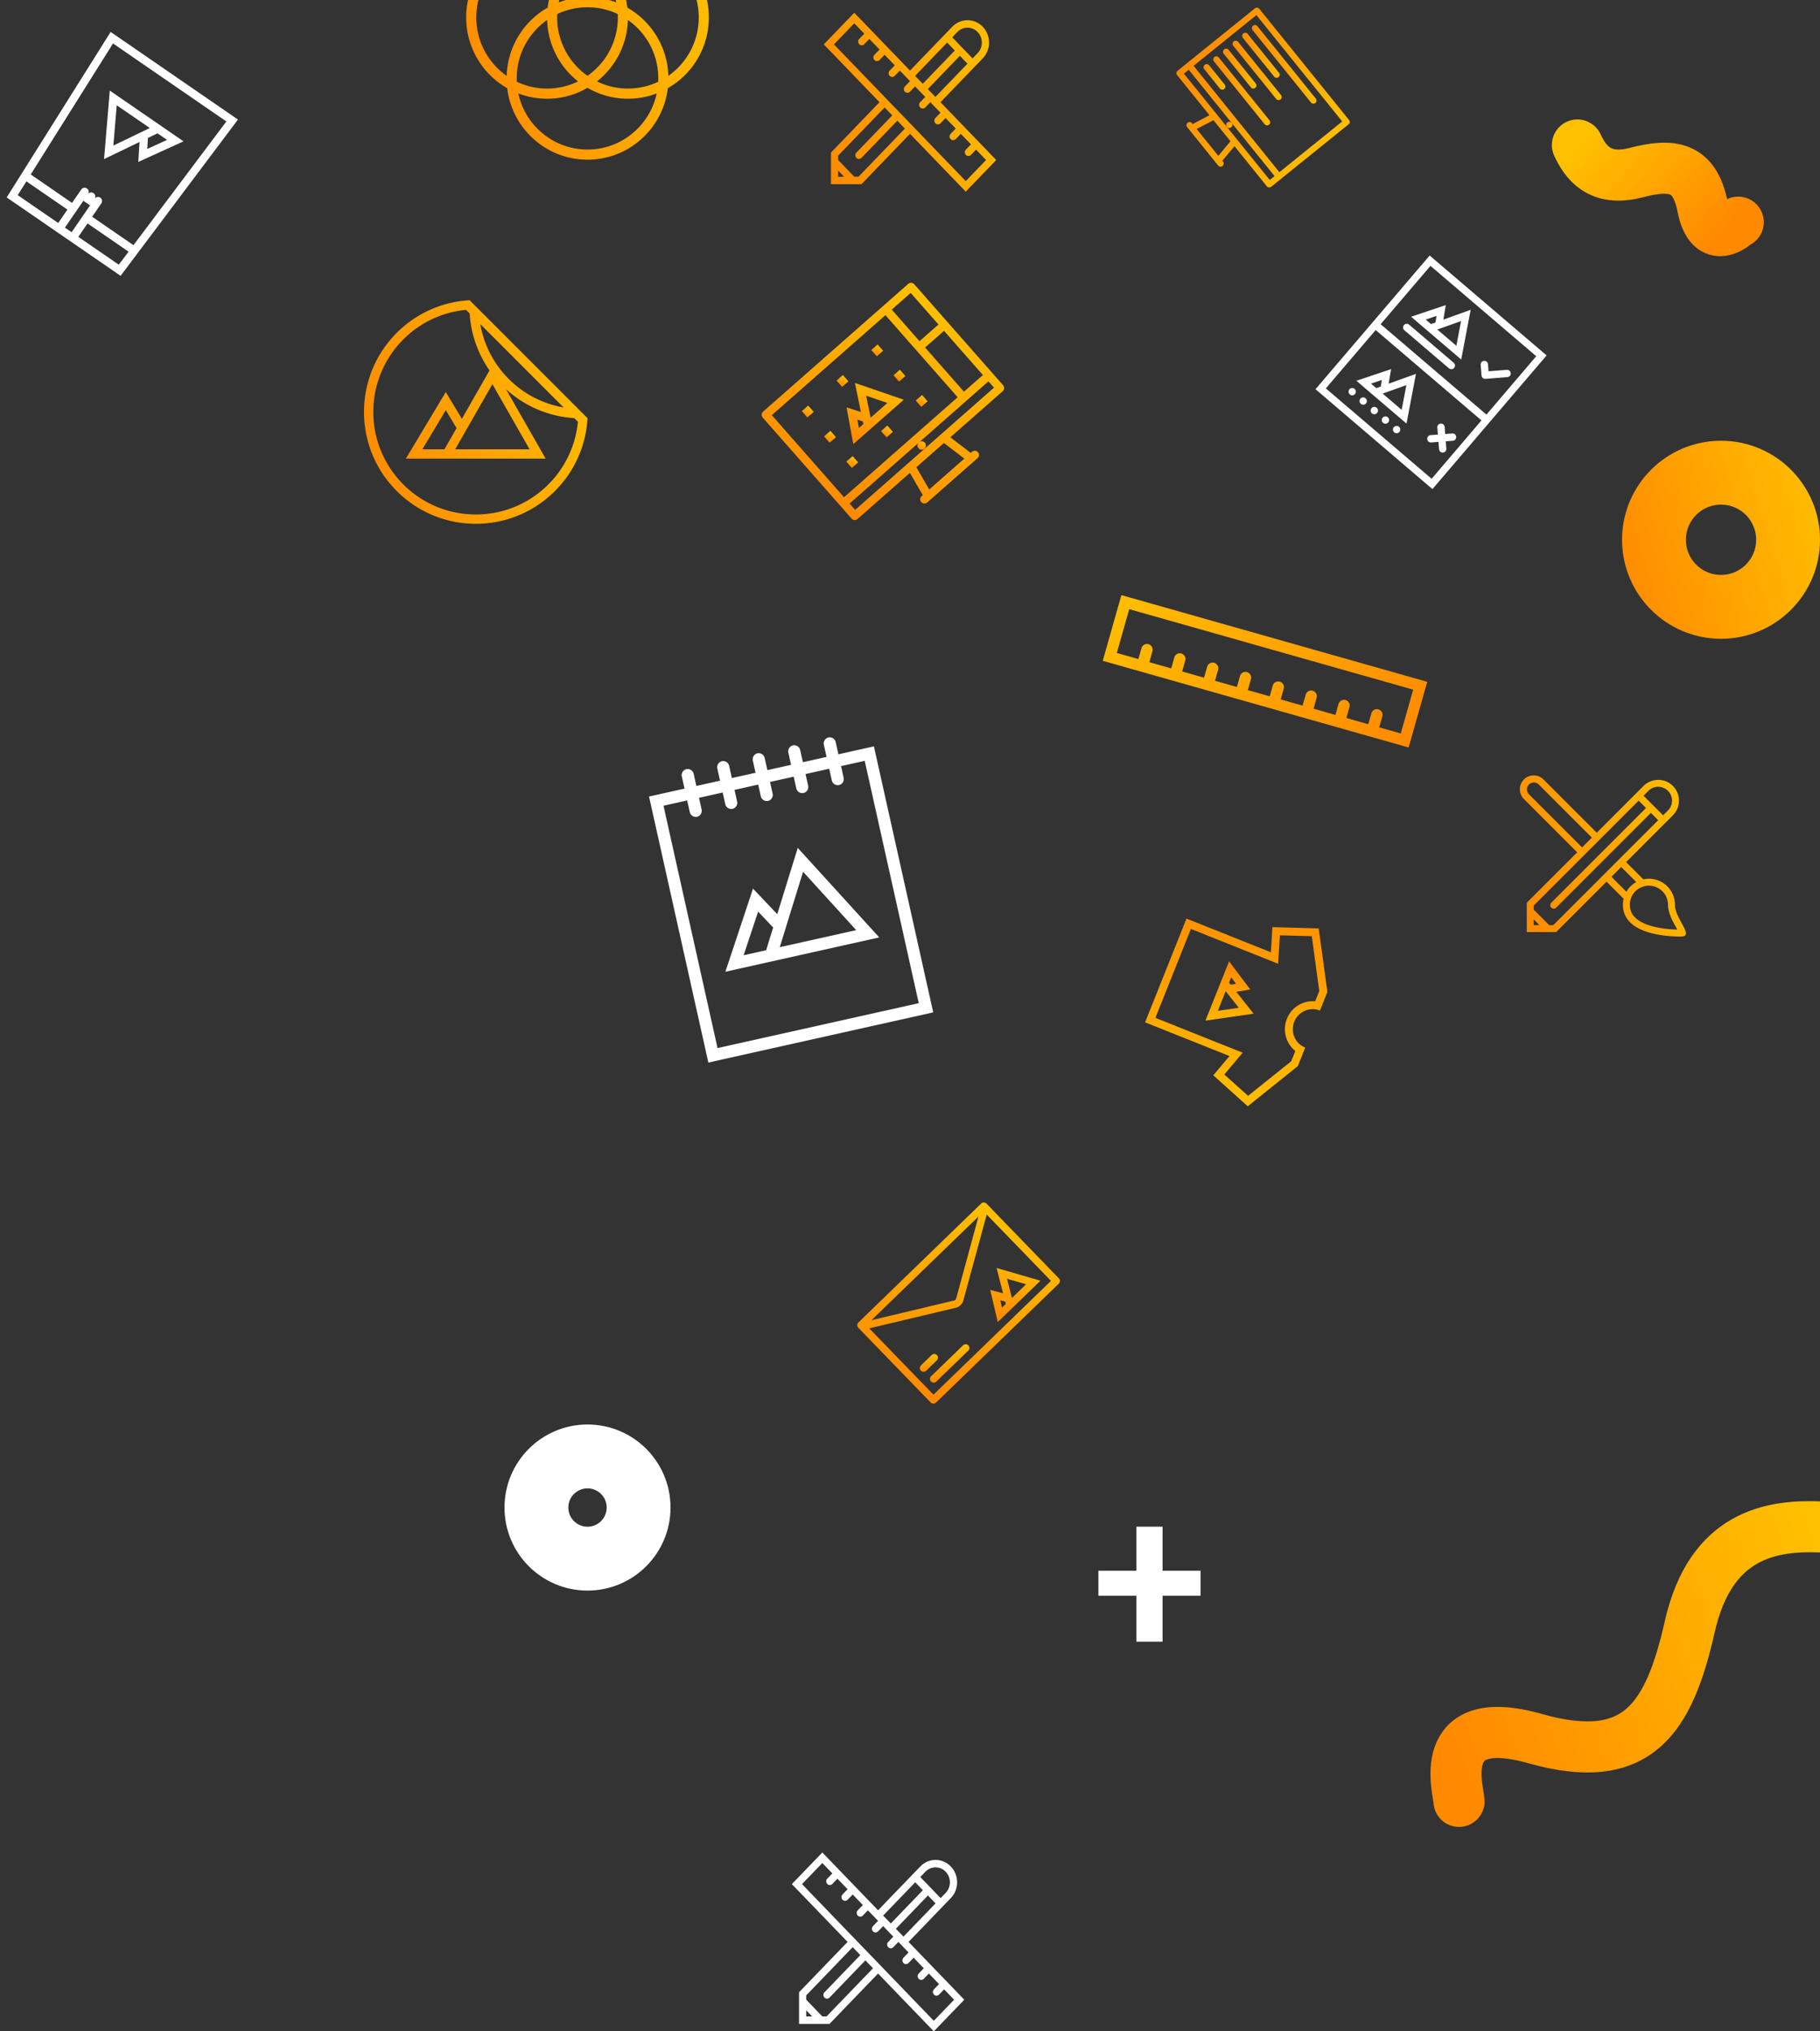 <svg width="285" height="318" viewBox="0 0 285 318" fill="none" xmlns="http://www.w3.org/2000/svg"><rect x="0" y="0" width="285" height="318" fill="#333333" stroke="none"/><path d="M73.539 47c-4.15.23-8.237 1.93-11.41 5.102-6.839 6.84-6.839 17.929 0 24.768A17.46 17.46 0 0 0 74.514 82c4.482 0 8.965-1.71 12.384-5.13A17.45 17.45 0 0 0 92 65.46L73.539 47zM69.6 70.338h-3.468l3.676-6.128 1.688 2.81-1.896 3.318zm1.68 0l5.825-10.194 5.826 10.194H71.28zm16.987-6.546a15.983 15.983 0 0 1-8.594-4.465 15.92 15.92 0 0 1-3.691-5.733 16.082 16.082 0 0 1-.776-2.863l13.061 13.061zm.948 7.155a15.999 15.999 0 0 1-3.35 4.892 16.004 16.004 0 0 1-11.352 4.702 16 16 0 0 1-11.352-4.702 15.988 15.988 0 0 1-4.703-11.352 15.989 15.989 0 0 1 4.703-11.353 15.973 15.973 0 0 1 9.82-4.629l.565.567a17.453 17.453 0 0 0 3.109 8.919l-4.33 7.577-2.517-4.195-6.255 10.424h21.892L79.23 60.92a17.443 17.443 0 0 0 10.698 4.533l.567.567a15.959 15.959 0 0 1-1.279 4.928z" fill="url(#a)" style="mix-blend-mode:multiply"/><path d="M223.875 40l-8.548 10.008-.779.912-8.549 10.009 18.312 15.64 8.548-10.008.779-.913 8.549-10.008L223.875 40zm.308 34.95l-16.565-14.148 7.803-9.136 16.565 14.148-7.803 9.136zM216.2 50.754l7.802-9.135 16.565 14.148-7.802 9.135L216.2 50.754z" fill="#fff"/><path d="M226.021 50.034l.38-2.274-5.433 1.824 1.868 1.596 2.617 2.235 3.362 2.87 1.481-7.786-4.275 1.535zm-2.766-.007l1.7-.574-.172 1.028-.703.25-.825-.704zm1.829 1.563l3.71-1.332-.736 3.872-2.974-2.54zm2.554 5.196l-6.978-5.96a.577.577 0 0 0-.81.066.576.576 0 0 0 .065.807l6.977 5.96a.573.573 0 1 0 .746-.873zm-15.544 4.07a.573.573 0 0 0-.743.87.573.573 0 1 0 .743-.87zm1.743 1.488a.572.572 0 0 0-.743.87.574.574 0 0 0 .81-.06.574.574 0 0 0-.067-.81zm1.747 1.492a.574.574 0 0 0-.81.061.574.574 0 0 0 .874.746.573.573 0 0 0-.064-.807zm1.743 1.489a.574.574 0 0 0-.81.061.573.573 0 1 0 .81-.06zm1.744 1.49a.571.571 0 1 0 .063.806.57.57 0 0 0-.063-.806zm-2.182-3.374l3.362 2.871 1.478-7.783-4.274 1.534.382-2.276-5.433 1.823 1.868 1.596 2.617 2.235zm2.603.718l-2.974-2.54 3.709-1.332-.735 3.872zm-4.804-4.103l1.7-.573-.169 1.025-.706.253-.825-.705zm21.885-1.633a.575.575 0 0 0-.617-.527l-2.859.228-.09-1.144a.575.575 0 0 0-1.144.09l.134 1.713a.575.575 0 0 0 .617.527l3.432-.27a.575.575 0 0 0 .527-.617zm-13.078 10.315a.57.57 0 0 0 .617.527l.002.002 1.142-.092.09 1.144a.575.575 0 0 0 .617.527.575.575 0 0 0 .527-.617l-.093-1.141 1.144-.09a.575.575 0 0 0-.09-1.144l-1.144.09-.087-1.142-.003-.002a.575.575 0 0 0-1.144.09l.09 1.144-1.141.087a.574.574 0 0 0-.527.617z" fill="#fff"/><path d="M203.229 166.896l.694-1.74.232-.58.231-.58c-1.585-.632-2.354-2.448-1.716-4.047.638-1.599 2.446-2.386 4.031-1.753l.232-.581.231-.58.695-1.74-1.357-9.956-7.248-.202-.239 3.939-13.218-5.275-6.482 16.241 13.218 5.276-2.539 3.021 5.396 4.843 7.839-6.286zm-11.509 1.314l1.757-2.09 1.114-1.326-1.595-.637-12.068-4.816 5.556-13.922 12.068 4.817 1.595.636.105-1.728.165-2.726 4.999.139 1.17 8.587-.639 1.601a4.367 4.367 0 0 0-4.426 2.745 4.366 4.366 0 0 0 1.32 5.038l-.639 1.601-6.761 5.422-3.721-3.341z" fill="url(#b)" style="mix-blend-mode:multiply"/><path d="M193.598 155.26l2.187-.364-3.319-4.399-.882 2.21-1.235 3.093-1.587 3.978 7.541-1.09-2.705-3.428zm-.801-2.255l.755.999-.835.139-.248-.314.328-.824zm-.862 2.16l2.051 2.599-3.277.473 1.226-3.072z" fill="url(#c)" style="mix-blend-mode:multiply"/><path d="M151 313.05l-8.727-9.05 6.614-6.859c1.318-1.366 1.318-3.582 0-4.949a3.305 3.305 0 0 0-2.387-1.026c-.863 0-1.728.342-2.387 1.026l-6.613 6.858-8.727-9.05-4.773 4.95 8.727 9.05-7.602 7.884v4.95h4.773l7.602-7.884 8.727 9.05 4.773-4.95zm-9.523-9.875l-1.189-1.234 5.022-5.208 1.19 1.233-5.023 5.209zm3.432-10.159c.425-.44.99-.683 1.591-.683s1.166.243 1.591.683c.877.91.877 2.391 0 3.3l-.796.825-3.182-3.3.796-.825zm-1.591 1.65l1.197 1.242-5.023 5.208-1.197-1.241 5.023-5.209zm-14.545-3.016l1.568 1.625-.796.825a.598.598 0 0 0 0 .825c.22.228.576.228.796 0v-.001l.795-.824 1.591 1.65-.795.825a.598.598 0 0 0 0 .825.548.548 0 0 0 .795 0l.796-.825 1.591 1.65-.795.825h-.001a.6.6 0 0 0 0 .825c.22.228.576.228.796 0l.795-.825 1.591 1.65-.795.825a.598.598 0 0 0 0 .825.548.548 0 0 0 .795 0l.795-.825 1.591 1.65-.795.825a.598.598 0 0 0 0 .825.548.548 0 0 0 .795 0h.001l.795-.825 1.591 1.65-.796.825a.6.6 0 0 0 0 .825c.22.228.576.228.796 0l.795-.825 1.592 1.65-.796.825a.598.598 0 0 0 0 .825.55.55 0 0 0 .796 0v-.001l.795-.824 1.591 1.65-.795.824v.001a.598.598 0 0 0 0 .825.55.55 0 0 0 .795 0l.796-.825 1.567 1.625-3.182 3.3-20.636-21.4 3.182-3.3zm-2.524 24.017v-.967l.933.967h-.933zm3.183 0h-.66l-2.523-2.617v-.683l7.274-7.542 1.196 1.241-5.613 5.821a.598.598 0 0 0 0 .825.548.548 0 0 0 .795 0l5.614-5.821 1.19 1.234-7.273 7.542z" fill="#fff"/><path d="M156 25.05L147.273 16l6.614-6.859c1.318-1.366 1.318-3.582 0-4.95a3.306 3.306 0 0 0-2.387-1.025c-.863 0-1.728.342-2.387 1.026L142.5 11.05 133.773 2 129 6.95l8.727 9.05-7.602 7.884v4.95h4.773l7.602-7.884 8.727 9.05L156 25.05zm-9.523-9.875l-1.189-1.234 5.022-5.208 1.19 1.233-5.023 5.209zm3.432-10.159a2.196 2.196 0 0 1 3.182 0c.877.91.877 2.39 0 3.3l-.796.825-3.182-3.3.796-.825zm-1.591 1.65l1.197 1.242-5.023 5.208-1.197-1.24 5.023-5.21zM133.773 3.65l1.568 1.625-.796.825a.598.598 0 0 0 0 .825.55.55 0 0 0 .796 0l.795-.825 1.591 1.65-.795.825a.598.598 0 0 0 0 .825.548.548 0 0 0 .795 0l.796-.825 1.591 1.65-.795.825h-.001a.6.6 0 0 0 0 .825c.22.228.576.228.796 0l.795-.825 1.591 1.65-.795.825a.598.598 0 0 0 0 .825.548.548 0 0 0 .795 0l.795-.825 1.591 1.65-.795.825a.598.598 0 0 0 0 .825.548.548 0 0 0 .795 0h.001l.795-.825 1.591 1.65-.796.825a.6.6 0 0 0 0 .825.55.55 0 0 0 .796 0l.795-.825 1.592 1.65-.796.825a.598.598 0 0 0 0 .825.55.55 0 0 0 .796 0l.795-.825 1.591 1.65-.795.824a.598.598 0 0 0 0 .826.55.55 0 0 0 .795 0l.796-.825 1.567 1.625-3.182 3.3-20.636-21.4 3.182-3.3zm-2.524 24.017V26.7l.933.967h-.933zm3.183 0h-.66l-2.523-2.617v-.683l7.274-7.542 1.196 1.241-5.613 5.821a.598.598 0 0 0 0 .825.548.548 0 0 0 .795 0l5.614-5.82 1.19 1.233-7.273 7.542z" fill="url(#d)" style="mix-blend-mode:multiply"/><path d="M150.827 210.588l-5.017 4.86a.581.581 0 1 0 .81.836l5.018-4.859a.583.583 0 0 0-.811-.837z" fill="url(#e)" style="mix-blend-mode:multiply"/><path d="M145 214.611l1.672-1.62a.583.583 0 1 0-.809-.835l-1.672 1.619a.583.583 0 0 0 .809.836z" fill="url(#f)" style="mix-blend-mode:multiply"/><path d="M157.075 202.47l-2.011-.537 1.174 5.037 1.593-1.543 2.229-2.159 2.868-2.777-6.869-1.992 1.016 3.971zm-.171 2.234l-.266-1.146.767.205.093.365-.594.576zm1.557-1.508l-.769-3.011 2.984.865-2.215 2.146z" fill="url(#g)" style="mix-blend-mode:multiply"/><path d="M153.652 188.404l-19.234 18.628a.583.583 0 0 0-.013.824l11.339 11.707a.582.582 0 0 0 .823.013l19.233-18.628a.581.581 0 0 0 .014-.822l-11.34-11.708a.581.581 0 0 0-.822-.014zm-.429 2.037l-3.498 12.861a.53.53 0 0 1-.292.283l-12.969 3.087 16.759-16.231zm-7.048 27.893l-10.057-10.383 13.585-3.234c.257-.061.509-.211.714-.409.204-.198.363-.445.432-.7l3.664-13.477 10.059 10.385-18.397 17.818z" fill="url(#h)" style="mix-blend-mode:multiply"/><path d="M111 2.727C111-4.302 105.329-10 98.333-10c-2.307 0-4.47.62-6.333 1.703A12.563 12.563 0 0 0 85.667-10C78.671-10 73-4.302 73 2.727c0 4.75 2.588 8.89 6.424 11.077C80.177 20.11 85.52 25 92 25s11.823-4.89 12.575-11.196A12.731 12.731 0 0 0 111 2.727zM81.164 14.626c1.4.535 2.917.828 4.503.828 2.307 0 4.47-.62 6.333-1.703a12.562 12.562 0 0 0 6.333 1.703c1.586 0 3.103-.293 4.503-.828a11.133 11.133 0 0 1-6.522 7.909A10.97 10.97 0 0 1 92 23.41a10.97 10.97 0 0 1-4.314-.875 11.048 11.048 0 0 1-3.523-2.388 11.1 11.1 0 0 1-2.999-5.521zm21.907-1.828a10.968 10.968 0 0 1-4.738 1.066 10.96 10.96 0 0 1-4.85-1.12 12.724 12.724 0 0 0 4.843-9.617c.537.376 1.043.8 1.511 1.271a11.111 11.111 0 0 1 3.246 7.875c0 .176-.004.35-.012.525zM96.737 2.202a11.107 11.107 0 0 1-3.233 8.4c-.467.47-.97.892-1.504 1.266a11.096 11.096 0 0 1-1.504-1.266 11.12 11.12 0 0 1-3.233-8.4A10.971 10.971 0 0 1 92 1.136a10.97 10.97 0 0 1 4.737 1.066zM92-.454a12.58 12.58 0 0 0-4.502.828 11.096 11.096 0 0 1 2.998-5.521c.467-.47.97-.892 1.504-1.266a11.01 11.01 0 0 1 1.504 1.266A11.12 11.12 0 0 1 96.502.374 12.58 12.58 0 0 0 92-.454zm-6.326 3.58a12.724 12.724 0 0 0 4.844 9.617 10.962 10.962 0 0 1-4.85 1.12 10.966 10.966 0 0 1-4.74-1.065 11.107 11.107 0 0 1 3.234-8.4c.47-.471.975-.895 1.512-1.271zm4.844-10.415a12.721 12.721 0 0 0-4.76 8.485 12.734 12.734 0 0 0-6.418 10.677 11.11 11.11 0 0 1-1.51-1.271 11.083 11.083 0 0 1-2.376-3.54 11.108 11.108 0 0 1-.871-4.335c0-1.504.293-2.962.87-4.334a11.081 11.081 0 0 1 2.377-3.54 11.05 11.05 0 0 1 3.523-2.388 10.967 10.967 0 0 1 4.314-.875 10.959 10.959 0 0 1 4.85 1.12zm18.028 5.682a11.1 11.1 0 0 1 .871 4.334c0 1.505-.293 2.963-.871 4.334a11.091 11.091 0 0 1-2.376 3.54c-.468.472-.973.896-1.51 1.272a12.732 12.732 0 0 0-6.419-10.677 12.721 12.721 0 0 0-4.759-8.485 10.96 10.96 0 0 1 4.85-1.12c1.498 0 2.95.294 4.315.874a11.042 11.042 0 0 1 3.523 2.388 11.09 11.09 0 0 1 2.376 3.54z" fill="url(#i)" style="mix-blend-mode:multiply"/><path d="M1.049 30.907l7.345 5.053 3.148 2.166 7.346 5.053 18.375-24.463L17.326 5 1.049 30.907zm1.728-.358l1.357-2.158 6.426 4.42-1.444 2.1-6.339-4.362zm7.39 5.084l2.886-4.198 1.05.722-2.888 4.197-1.049-.721zm2.097 1.443l1.444-2.099 6.427 4.422-1.532 2.038-6.339-4.36zm23.183-18.063L20.901 38.38l-6.471-4.451 1.444-2.099a.636.636 0 1 0-1.05-.721.637.637 0 0 0-1.049-.722.637.637 0 0 0-1.05-.722l-1.443 2.098-6.47-4.45 12.885-20.51 17.75 12.211z" fill="#fff"/><path d="M16.295 24.904l5.555-2.677-.195 3.125 7.08-3.227-2.748-1.891-3.847-2.647-4.948-3.403-.897 10.72zM26.16 21.9l-3.1 1.413.106-1.719 1.5-.722L26.16 21.9zm-2.703-1.86l-5.706 2.75.529-6.312 5.177 3.563z" fill="#fff"/><g clip-path="url(#j)"><path d="M262.285 141.636a4.073 4.073 0 0 0-4.949-3.978l-2.7-2.699 7.325-7.326a3.249 3.249 0 1 0-4.595-4.595l-7.325 7.326-8.344-8.344a2.158 2.158 0 0 0-1.531-.634 2.167 2.167 0 0 0-1.532 3.698l8.344 8.343-7.893 7.892v4.595h4.596l7.892-7.892 2.675 2.676a4.081 4.081 0 0 0-.109.938c0 4.613 6.802 4.978 9.052 4.978 2.249.001-.906-2.728-.906-4.978zm-2.621-18.467c.579 0 1.122.226 1.532.635a2.17 2.17 0 0 1 0 3.063l-.766.766-3.064-3.064.766-.765c.41-.409.953-.635 1.532-.635zm-20.265 1.148a1.084 1.084 0 0 1 1.533-1.531l8.343 8.343-1.532 1.532-8.344-8.344zm.77 20.514v-.897l.897.897h-.897zm3.063 0h-.634l-2.429-2.429v-.634l16.432-16.433 1.152 1.153-14.835 14.834a.54.54 0 1 0 .766.766l14.835-14.835 1.145 1.146-16.432 16.432zm9.106-7.575l1.532-1.531 2.355 2.355a4.094 4.094 0 0 0-1.542 1.521l-2.345-2.345zm5.829 7.573c-.942-.318-1.668-.731-2.158-1.229-.529-.537-.786-1.179-.786-1.964 0-.798.31-1.549.875-2.114a2.993 2.993 0 0 1 5.104 2.114c0 1.233.657 2.436 1.186 3.402.078.144.173.318.261.486-1.167-.03-2.933-.173-4.482-.695z" fill="url(#k)" style="mix-blend-mode:multiply"/></g><g clip-path="url(#l)"><path d="M172.686 103.447l47.894 13.57 2.915-10.284-47.895-13.57-2.914 10.284zm46.666 11.372l-3.378-.958.487-1.714a.894.894 0 0 0-.615-1.101.893.893 0 0 0-1.1.615v.001l-.485 1.713-3.429-.971.486-1.714a.89.89 0 0 0-1.714-.486l-.486 1.715-3.428-.972.485-1.714v-.001a.89.89 0 1 0-1.714-.485v.001l-.486 1.713-3.428-.972.486-1.713a.892.892 0 0 0-1.715-.486l-.485 1.714-3.428-.971.486-1.714a.891.891 0 0 0-1.715-.486l-.485 1.715-3.428-.972.485-1.715a.89.89 0 1 0-1.714-.485l-.486 1.714-3.428-.972.486-1.713a.893.893 0 0 0-.615-1.101.893.893 0 0 0-1.1.614l.001.002-.486 1.713-3.429-.971.485-1.713.001-.001a.89.89 0 0 0-1.714-.486l-.486 1.713-3.377-.956 1.942-6.857 44.467 12.6-1.943 6.857z" fill="url(#m)" style="mix-blend-mode:multiply"/></g><path d="M211.243 18.783L197.196 1.378a.487.487 0 0 0-.684-.073l-12.107 9.772a.485.485 0 0 0-.073.683l5.068 6.28-2.636 1.38-.122-.152a.487.487 0 0 0-.757.61l4.886 6.055a.487.487 0 0 0 .757-.61l-.122-.152 1.904-2.286 5.069 6.28a.486.486 0 0 0 .683.073l12.108-9.771a.486.486 0 0 0 .073-.684zm-23.856 1.408l2.632-1.377 2.666 3.301-1.902 2.284-3.396-4.208zm22.793-1.176l-9.837 7.94-13.435-16.648 9.837-7.94 13.435 16.648zm-18.068.837l-6.718-8.323.757-.61 6.718 8.323 6.717 8.323-.756.61-6.718-8.323z" fill="url(#n)" style="mix-blend-mode:multiply"/><path d="M192.795 19.925a.486.486 0 1 0-.61-.757.486.486 0 0 0 .61.757z" fill="url(#o)" style="mix-blend-mode:multiply"/><path d="M196.149 4.724l9.16 11.35a.487.487 0 0 0 .757-.61l-9.161-11.35a.486.486 0 1 0-.756.61z" fill="url(#p)" style="mix-blend-mode:multiply"/><path d="M194.635 5.946l4.885 6.053h.001a.485.485 0 1 0 .756-.61l-4.885-6.054a.487.487 0 1 0-.757.611z" fill="url(#q)" style="mix-blend-mode:multiply"/><path d="M193.12 7.168l6.717 8.323h.001a.485.485 0 1 0 .757-.61l-6.718-8.324a.486.486 0 1 0-.757.61z" fill="url(#r)" style="mix-blend-mode:multiply"/><path d="M191.608 8.389l4.274 5.296a.486.486 0 1 0 .757-.61l-4.274-5.297a.487.487 0 0 0-.757.61z" fill="url(#s)" style="mix-blend-mode:multiply"/><path d="M190.094 9.61l7.939 9.837a.486.486 0 1 0 .757-.61L190.851 9a.486.486 0 1 0-.757.61z" fill="url(#t)" style="mix-blend-mode:multiply"/><path d="M188.581 10.832l2.442 3.026a.486.486 0 1 0 .757-.61l-2.443-3.027a.486.486 0 1 0-.756.611z" fill="url(#u)" style="mix-blend-mode:multiply"/><path d="M121.714 143.114l-3.8-4-4.325 13.009 5.737-1.28 8.032-1.791 10.326-2.303-12.763-14.016-3.207 10.381zm-5.265 6.426l2.269-6.824 2.354 2.478-1.1 3.56-3.523.786zm5.658-1.262l3.647-11.809 8.323 9.139-11.97 2.67z" fill="#fff"/><path d="M131.288 118.08l-.422-1.894a.959.959 0 0 0-1.137-.739.96.96 0 0 0-.716 1.153l.422 1.893-3.707.827-.422-1.893a.96.96 0 0 0-1.137-.74.958.958 0 0 0-.716 1.153l.422 1.893-3.707.827-.422-1.893a.96.96 0 0 0-1.137-.74.96.96 0 0 0-.717 1.153l.423 1.893-3.707.827-.422-1.893a.96.96 0 0 0-1.138-.74.96.96 0 0 0-.716 1.153l.422 1.893-3.707.827-.422-1.893a.96.96 0 0 0-1.137-.74.961.961 0 0 0-.717 1.154l.423 1.893-5.561 1.24 9.289 41.645 35.215-7.855-9.288-41.645-5.561 1.241zm12.583 38.963l-31.509 7.028-8.462-37.937 3.707-.827.405 1.814a.96.96 0 0 0 1.138.74.959.959 0 0 0 .715-1.153l-.404-1.814 3.707-.827.404 1.814a.96.96 0 0 0 1.138.74.961.961 0 0 0 .716-1.154l-.405-1.813 3.707-.827.405 1.814a.96.96 0 0 0 1.138.74.96.96 0 0 0 .715-1.154l-.404-1.814 3.706-.826.405 1.813a.959.959 0 0 0 1.138.74.959.959 0 0 0 .715-1.153l-.405-1.814 3.708-.826.404 1.813a.96.96 0 0 0 1.139.74.958.958 0 0 0 .714-1.153l-.404-1.814 3.707-.827 8.462 37.937z" fill="#fff"/><path d="M142.231 44.435L119.495 64.44a.659.659 0 0 0-.06.93l13.916 15.816a.66.66 0 0 0 .93.06l8.203-7.219 2.018 3.486-.198.174a.659.659 0 0 0 .87.989l7.909-6.959a.658.658 0 0 0-.87-.988l-.198.174-3.202-2.444 8.205-7.22a.659.659 0 0 0 .059-.928L143.16 44.494a.658.658 0 0 0-.929-.06zm3.279 32.192l-2.015-3.482 4.313-3.797 3.199 2.442-5.497 4.837zm1.446-25.826l-2.966 2.61-4.349-4.943 2.966-2.61 4.349 4.943zm-2.096 3.598l2.965-2.61 6.089 6.92-2.966 2.61-6.088-6.92zm-6.207-5.062l11.307 12.851-17.794 15.656-11.307-12.85 17.794-15.657zm6.126 20.917l-10.873 9.568-.87-.989 10.873-9.567 10.875-9.568.869.989-10.874 9.567z" fill="url(#v)" style="mix-blend-mode:multiply"/><path d="M144.838 69.325a.659.659 0 1 0-.989.87.659.659 0 0 0 .989-.87z" fill="url(#w)" style="mix-blend-mode:multiply"/><path d="M138.14 65.555l3.389-2.982-7.652-2.621.932 4.541-2.243-.715 1.054 5.754 1.884-1.657 2.636-2.32zm-2.51-3.61l3.325 1.139-2.618 2.303-.707-3.443zm-1.133 5.062l-.24-1.308.856.273.085.417-.701.618z" fill="url(#x)" style="mix-blend-mode:multiply"/><path d="M126.551 63.49l-.988.87.87.99.988-.87-.87-.99z" fill="url(#y)" style="mix-blend-mode:multiply"/><path d="M131.987 58.708l-.988.87.87.988.988-.87-.87-.988z" fill="url(#z)" style="mix-blend-mode:multiply"/><path d="M137.424 53.924l-.989.87.87.989.989-.87-.87-.989z" fill="url(#A)" style="mix-blend-mode:multiply"/><path d="M140.904 57.878l-.989.87.87.989.989-.87-.87-.989z" fill="url(#B)" style="mix-blend-mode:multiply"/><path d="M144.384 61.832l-.989.87.87.989.989-.87-.87-.989z" fill="url(#C)" style="mix-blend-mode:multiply"/><path d="M133.511 71.4l-.988.87.87.988.988-.87-.87-.989z" fill="url(#D)" style="mix-blend-mode:multiply"/><path d="M130.031 67.445l-.988.87.869.988.989-.87-.87-.988z" fill="url(#E)" style="mix-blend-mode:multiply"/><path d="M138.947 66.616l-.988.87.87.989.988-.87-.87-.989z" fill="url(#F)" style="mix-blend-mode:multiply"/><circle cx="269.5" cy="84.5" r="10.5" stroke="url(#G)" stroke-width="10" style="mix-blend-mode:multiply"/><path d="M188 249.807v-3.913h-5.947V239h-4.106v6.894H172v3.913h5.947V257h4.106v-7.193H188z" fill="#fff"/><path d="M228.472 282c0-1.506-4.106-14.35 11.908-9.83 16.014 4.519 20.941-3.013 24.226-17.529s12.866-15.885 20.394-15.612" stroke="url(#H)" stroke-width="8" stroke-linecap="round" stroke-linejoin="round" style="mix-blend-mode:multiply"/><path d="M272.197 34.78c-.529.27-4.309 4.008-5.579-2.405-1.27-6.414-4.796-6.788-10.483-5.336s-7.878-1.655-9.125-4.338" stroke="url(#I)" stroke-width="8" stroke-linecap="round" stroke-linejoin="round" style="mix-blend-mode:multiply"/><circle cx="92" cy="236" r="8" stroke="#fff" stroke-width="10"/><defs><linearGradient id="a" x1="91.545" y1="47.846" x2="52.251" y2="59.428" gradientUnits="userSpaceOnUse"><stop stop-color="#FFC000"/><stop offset="1" stop-color="#FF8A00"/></linearGradient><linearGradient id="b" x1="199.576" y1="174.433" x2="200.845" y2="140.006" gradientUnits="userSpaceOnUse"><stop stop-color="#FFC000"/><stop offset="1" stop-color="#FF8A00"/></linearGradient><linearGradient id="c" x1="194.791" y1="162.045" x2="194.345" y2="150.919" gradientUnits="userSpaceOnUse"><stop stop-color="#FFC000"/><stop offset="1" stop-color="#FF8A00"/></linearGradient><linearGradient id="d" x1="155.649" y1="2.677" x2="125.165" y2="11.341" gradientUnits="userSpaceOnUse"><stop stop-color="#FFC000"/><stop offset="1" stop-color="#FF8A00"/></linearGradient><linearGradient id="e" x1="151.189" y1="210.277" x2="152.545" y2="214.398" gradientUnits="userSpaceOnUse"><stop stop-color="#FFC000"/><stop offset="1" stop-color="#FF8A00"/></linearGradient><linearGradient id="f" x1="146.268" y1="211.802" x2="146.023" y2="214.984" gradientUnits="userSpaceOnUse"><stop stop-color="#FFC000"/><stop offset="1" stop-color="#FF8A00"/></linearGradient><linearGradient id="g" x1="158.625" y1="196.223" x2="154.72" y2="205.855" gradientUnits="userSpaceOnUse"><stop stop-color="#FFC000"/><stop offset="1" stop-color="#FF8A00"/></linearGradient><linearGradient id="h" x1="154.102" y1="188.556" x2="143.219" y2="217.407" gradientUnits="userSpaceOnUse"><stop stop-color="#FFC000"/><stop offset="1" stop-color="#FF8A00"/></linearGradient><linearGradient id="i" x1="110.506" y1="-9.154" x2="68.445" y2="4.306" gradientUnits="userSpaceOnUse"><stop stop-color="#FFC000"/><stop offset="1" stop-color="#FF8A00"/></linearGradient><linearGradient id="k" x1="263.662" y1="121.996" x2="234.615" y2="130.819" gradientUnits="userSpaceOnUse"><stop stop-color="#FFC000"/><stop offset="1" stop-color="#FF8A00"/></linearGradient><linearGradient id="m" x1="170.174" y1="96.829" x2="205.932" y2="131.842" gradientUnits="userSpaceOnUse"><stop stop-color="#FFC000"/><stop offset="1" stop-color="#FF8A00"/></linearGradient><linearGradient id="n" x1="210.973" y1="19.235" x2="188.206" y2="4.744" gradientUnits="userSpaceOnUse"><stop stop-color="#FFC000"/><stop offset="1" stop-color="#FF8A00"/></linearGradient><linearGradient id="o" x1="193.147" y1="19.625" x2="192.212" y2="18.977" gradientUnits="userSpaceOnUse"><stop stop-color="#FFC000"/><stop offset="1" stop-color="#FF8A00"/></linearGradient><linearGradient id="p" x1="206.226" y1="15.7" x2="202.714" y2="17.483" gradientUnits="userSpaceOnUse"><stop stop-color="#FFC000"/><stop offset="1" stop-color="#FF8A00"/></linearGradient><linearGradient id="q" x1="200.493" y1="11.693" x2="196.916" y2="12.873" gradientUnits="userSpaceOnUse"><stop stop-color="#FFC000"/><stop offset="1" stop-color="#FF8A00"/></linearGradient><linearGradient id="r" x1="200.786" y1="15.155" x2="197.223" y2="16.676" gradientUnits="userSpaceOnUse"><stop stop-color="#FFC000"/><stop offset="1" stop-color="#FF8A00"/></linearGradient><linearGradient id="s" x1="196.863" y1="13.389" x2="193.299" y2="14.406" gradientUnits="userSpaceOnUse"><stop stop-color="#FFC000"/><stop offset="1" stop-color="#FF8A00"/></linearGradient><linearGradient id="t" x1="198.966" y1="19.093" x2="195.428" y2="20.764" gradientUnits="userSpaceOnUse"><stop stop-color="#FFC000"/><stop offset="1" stop-color="#FF8A00"/></linearGradient><linearGradient id="u" x1="192.028" y1="13.592" x2="188.707" y2="13.868" gradientUnits="userSpaceOnUse"><stop stop-color="#FFC000"/><stop offset="1" stop-color="#FF8A00"/></linearGradient><linearGradient id="v" x1="142.858" y1="44.774" x2="124.564" y2="76.408" gradientUnits="userSpaceOnUse"><stop stop-color="#FFC000"/><stop offset="1" stop-color="#FF8A00"/></linearGradient><linearGradient id="w" x1="144.411" y1="68.866" x2="143.589" y2="70.169" gradientUnits="userSpaceOnUse"><stop stop-color="#FFC000"/><stop offset="1" stop-color="#FF8A00"/></linearGradient><linearGradient id="x" x1="136.899" y1="57.519" x2="131.967" y2="68.191" gradientUnits="userSpaceOnUse"><stop stop-color="#FFC000"/><stop offset="1" stop-color="#FF8A00"/></linearGradient><linearGradient id="y" x1="126.559" y1="63.526" x2="125.738" y2="64.829" gradientUnits="userSpaceOnUse"><stop stop-color="#FFC000"/><stop offset="1" stop-color="#FF8A00"/></linearGradient><linearGradient id="z" x1="131.996" y1="58.743" x2="131.174" y2="60.046" gradientUnits="userSpaceOnUse"><stop stop-color="#FFC000"/><stop offset="1" stop-color="#FF8A00"/></linearGradient><linearGradient id="A" x1="137.433" y1="53.959" x2="136.61" y2="55.264" gradientUnits="userSpaceOnUse"><stop stop-color="#FFC000"/><stop offset="1" stop-color="#FF8A00"/></linearGradient><linearGradient id="B" x1="140.912" y1="57.913" x2="140.09" y2="59.218" gradientUnits="userSpaceOnUse"><stop stop-color="#FFC000"/><stop offset="1" stop-color="#FF8A00"/></linearGradient><linearGradient id="C" x1="144.392" y1="61.867" x2="143.57" y2="63.172" gradientUnits="userSpaceOnUse"><stop stop-color="#FFC000"/><stop offset="1" stop-color="#FF8A00"/></linearGradient><linearGradient id="D" x1="133.519" y1="71.435" x2="132.697" y2="72.738" gradientUnits="userSpaceOnUse"><stop stop-color="#FFC000"/><stop offset="1" stop-color="#FF8A00"/></linearGradient><linearGradient id="E" x1="130.039" y1="67.481" x2="129.218" y2="68.784" gradientUnits="userSpaceOnUse"><stop stop-color="#FFC000"/><stop offset="1" stop-color="#FF8A00"/></linearGradient><linearGradient id="F" x1="138.955" y1="66.652" x2="138.134" y2="67.955" gradientUnits="userSpaceOnUse"><stop stop-color="#FFC000"/><stop offset="1" stop-color="#FF8A00"/></linearGradient><linearGradient id="G" x1="284.597" y1="69.75" x2="249.794" y2="80.008" gradientUnits="userSpaceOnUse"><stop stop-color="#FFC000"/><stop offset="1" stop-color="#FF8A00"/></linearGradient><linearGradient id="H" x1="284.259" y1="240.04" x2="223.918" y2="263.616" gradientUnits="userSpaceOnUse"><stop stop-color="#FFC000"/><stop offset="1" stop-color="#FF8A00"/></linearGradient><linearGradient id="I" x1="247.497" y1="22.779" x2="266.501" y2="39.722" gradientUnits="userSpaceOnUse"><stop stop-color="#FFC000"/><stop offset="1" stop-color="#FF8A00"/></linearGradient><clipPath id="j"><path fill="#fff" transform="translate(238 121)" d="M0 0h26v26H0z"/></clipPath><clipPath id="l"><path fill="#fff" transform="rotate(-119.18 134.3 11.376)" d="M0 0h42.758v42.758H0z"/></clipPath></defs></svg>